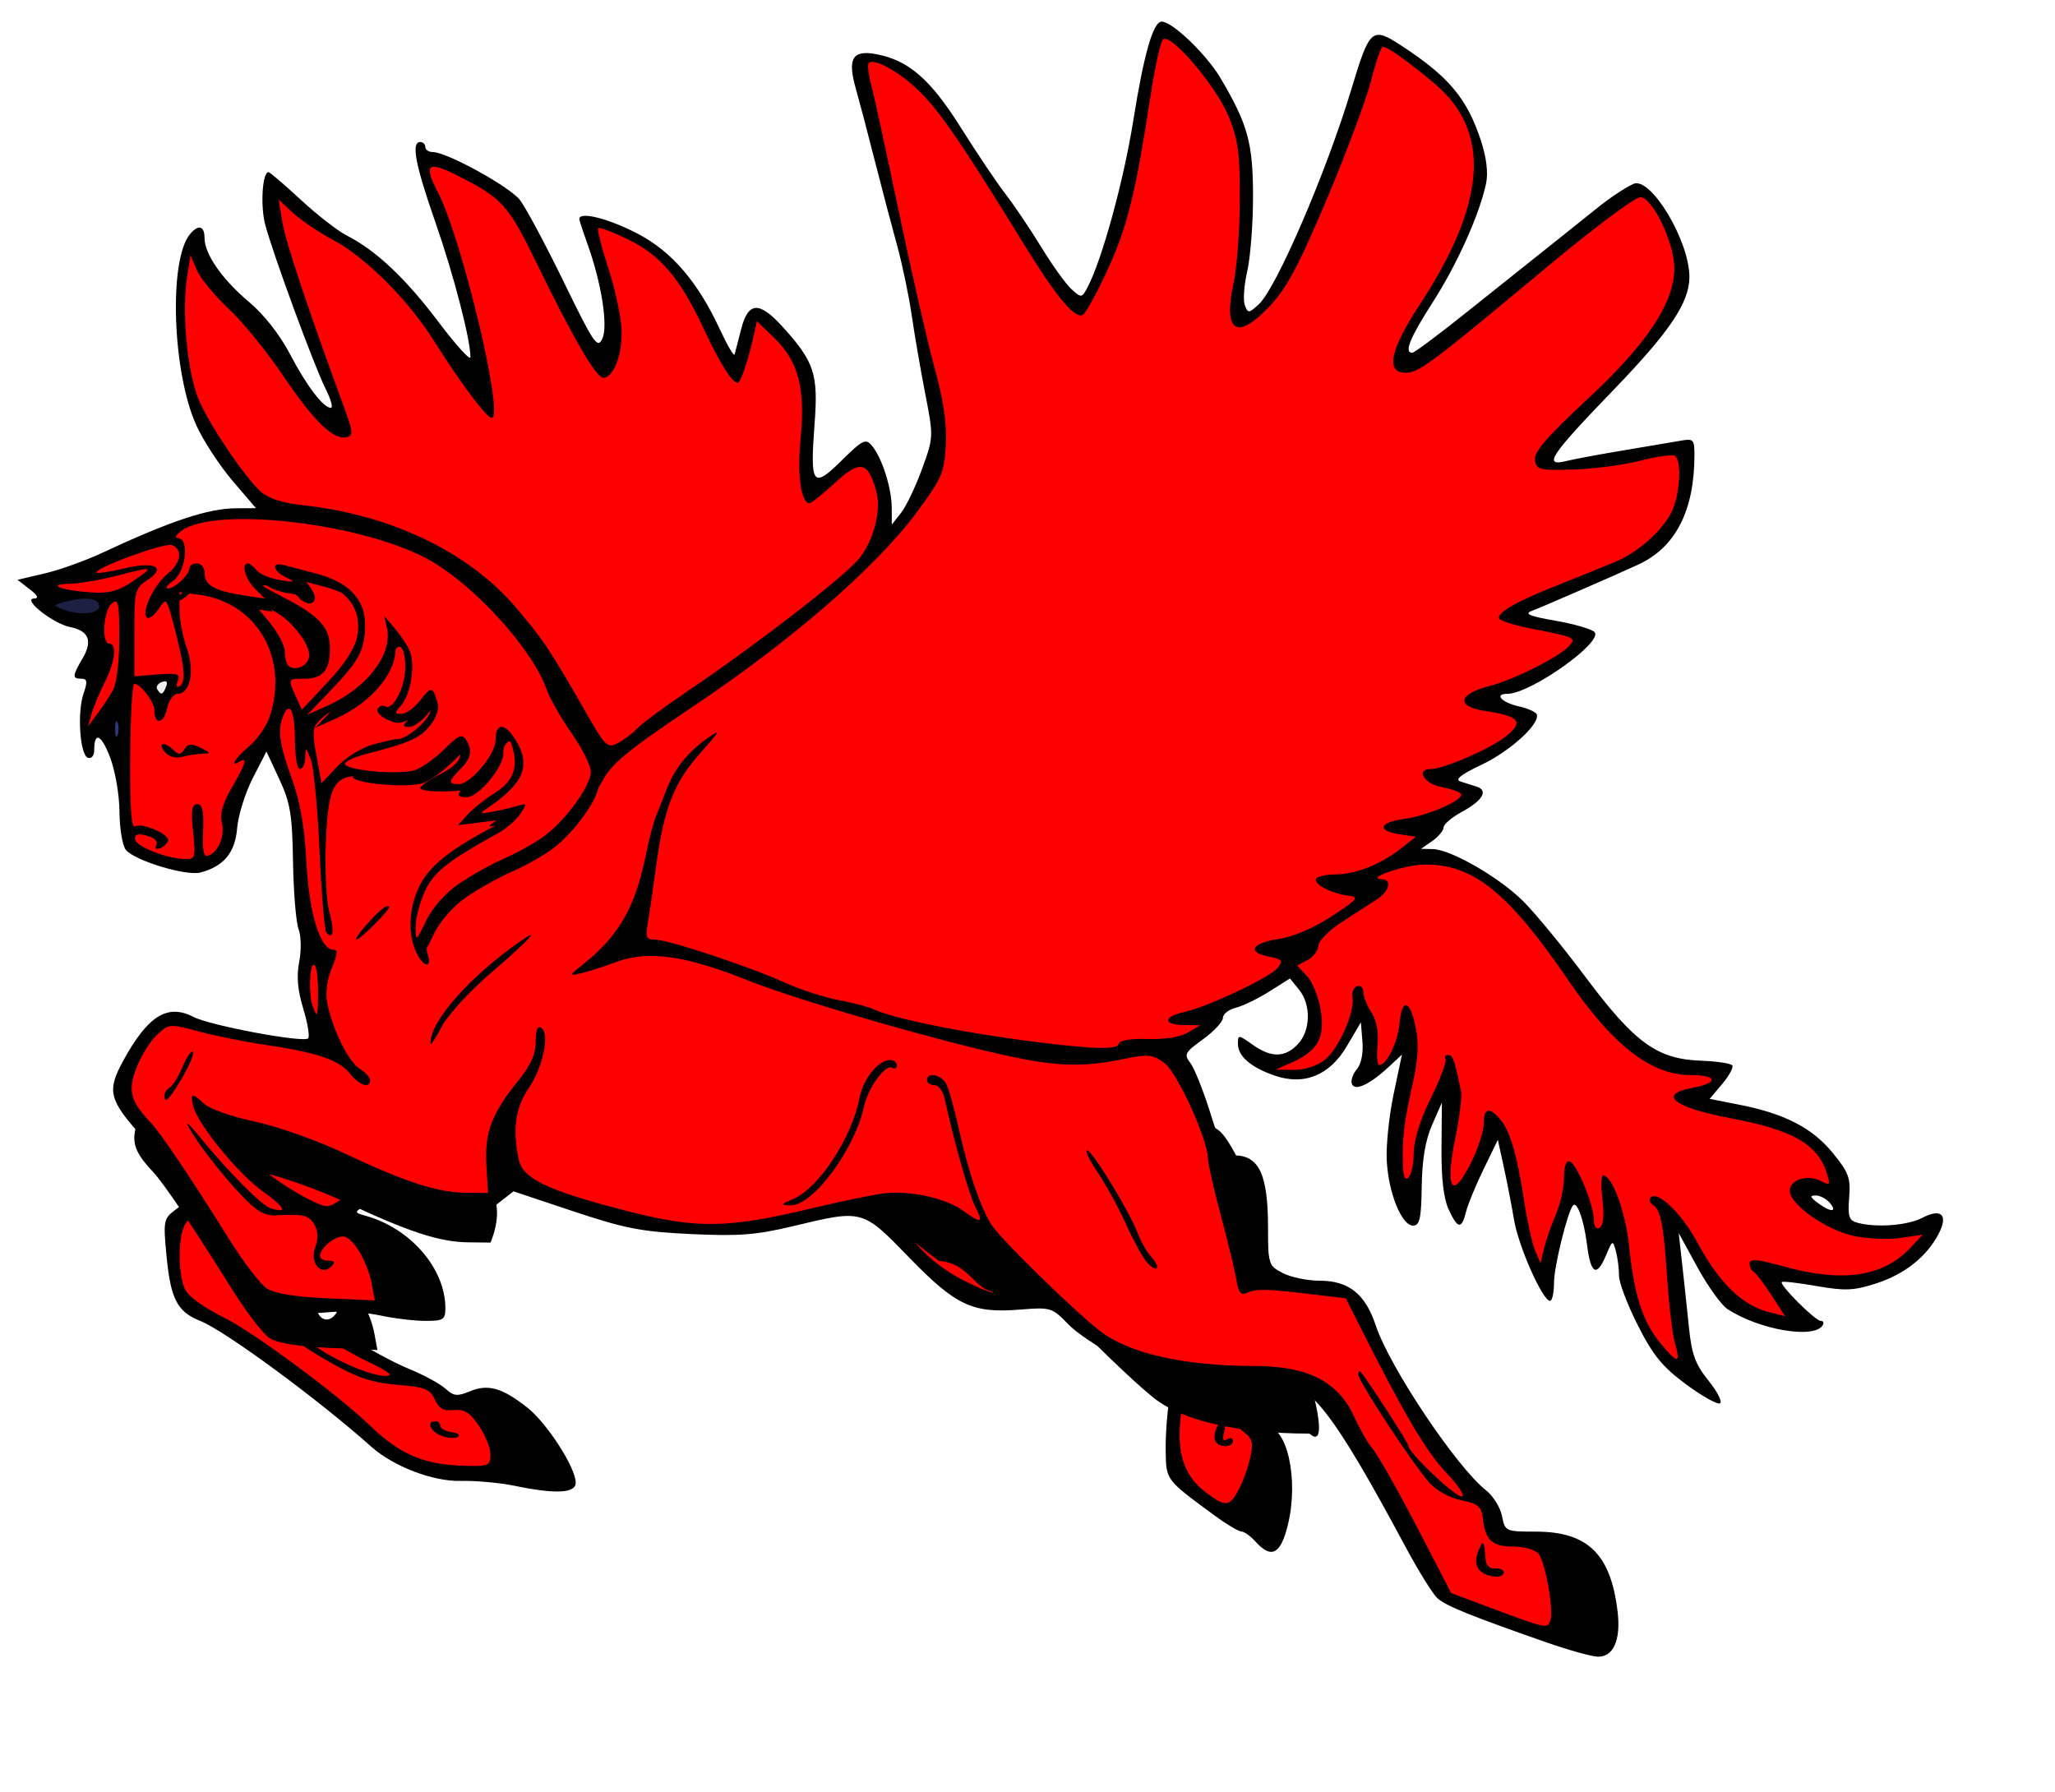 <?xml version="1.0" encoding="UTF-8" standalone="no"?>
<svg
   xmlns:dc="http://purl.org/dc/elements/1.1/"
   xmlns:cc="http://creativecommons.org/ns#"
   xmlns:rdf="http://www.w3.org/1999/02/22-rdf-syntax-ns#"
   xmlns:svg="http://www.w3.org/2000/svg"
   xmlns="http://www.w3.org/2000/svg"
   version="1.0"
   id="svg2"
   height="633.955"
   width="727.136">

  <g
     transform="translate(-26.912,-209.004)"
     id="layer1">
    <path
       id="path3297"
       d="M 437.969,216.656 C 434.937,216.656 431.654,228.127 427.906,251.688 C 424.502,273.09 416.75,301.263 411.656,310.781 C 409.694,314.447 409.523,314.472 406.031,311.312 C 404.056,309.525 399.283,302.879 395.406,296.531 C 391.53,290.183 385.82,281.707 382.719,277.688 C 379.617,273.668 372.514,263.096 366.938,254.219 C 356.078,236.932 348.285,230.218 336.719,228.125 C 328.498,226.638 326.713,229.777 329.75,240.438 C 330.889,244.437 333.865,255.706 336.344,265.469 C 338.823,275.231 342.395,288.791 344.281,295.625 C 346.167,302.459 348.509,313.666 349.5,320.5 C 350.491,327.334 352.638,339.806 354.281,348.25 C 357.249,363.502 357.255,363.678 353.188,374.875 C 350.935,381.074 347.601,388.078 345.781,390.406 L 342.469,394.625 L 342.438,388.625 C 342.407,381.675 339.021,371.03 335.469,366.75 C 333.235,364.059 332.244,364.526 324.656,372 C 314.422,382.081 313.494,380.767 315.156,358.75 C 316.468,341.372 315.027,337.018 304,324.812 C 295.594,315.508 291.683,315.666 289.188,325.375 C 288.121,329.524 287.066,333.583 286.844,334.406 C 286.622,335.23 284.273,331.236 281.625,325.531 C 273.853,308.788 264.713,298.115 252.781,291.812 C 242.087,286.164 231.203,283.531 231.938,286.781 C 232.156,287.747 233.473,291.719 234.875,295.625 C 239.734,309.165 242.114,324.337 240.062,328.781 C 238.329,332.537 237.109,330.763 226.344,308.656 C 219.844,295.309 212.854,282.275 210.844,279.719 C 207.109,274.971 184.983,262.813 180.094,262.812 C 178.605,262.812 177.406,262.008 177.406,261.031 C 177.406,260.055 176.601,259.25 175.625,259.25 C 172.34,259.25 173.81,267.131 180.969,287.656 C 187.424,306.163 193.371,329.017 193.375,335.406 C 193.376,336.775 188.222,331.081 181.938,322.75 C 170.392,307.443 159.901,297.56 149.562,292.312 C 146.454,290.735 139.152,285.065 133.344,279.688 C 127.535,274.31 122.386,269.906 121.906,269.906 C 119.758,269.906 119.004,281.721 120.719,288.344 C 123.344,298.482 138.082,338.58 142.156,346.656 C 144.003,350.317 144.826,353.313 144,353.312 C 141.302,353.312 135.41,345.542 129.438,334.156 C 125.877,327.368 120.228,320.2 115.062,315.875 C 105.563,307.922 99.281,298.918 99.281,293.219 C 99.281,288.878 97.096,288.295 94.125,291.875 C 86.522,301.036 87.887,340.948 96.438,359.625 C 98.925,365.059 104.678,373.841 109.219,379.156 L 117.469,388.812 L 110.594,388.844 C 100.6,388.872 87.291,393.291 62.906,404.688 C 57.049,407.425 47.956,410.674 42.688,411.906 L 33.094,414.156 L 37.344,417.438 C 40.278,419.693 40.774,420.715 38.938,420.781 C 34.64,420.935 45.701,429.671 51.719,430.875 C 58.408,432.213 59.788,435.788 56.062,442.094 C 52.474,448.169 52.438,449.156 55.719,449.156 C 57.782,449.156 57.935,450.196 56.5,454.312 C 54.159,461.028 55.178,476.186 58.031,477.125 C 59.289,477.539 60.25,476.397 60.25,474.469 C 60.25,467.655 62.765,468.822 65.906,477.094 C 67.675,481.751 69.156,490.361 69.188,496.219 C 69.219,502.076 70.217,508.11 71.406,509.656 C 74.327,513.455 92.797,519.083 97.875,517.719 C 106.114,515.505 110.111,510.697 110.812,502.094 C 111.178,497.604 113.643,489.634 116.312,484.406 L 121.188,474.906 L 125.719,484.656 C 129.644,493.072 130.317,497.138 130.594,513.969 C 130.771,524.707 131.66,535.419 132.562,537.781 C 133.477,540.176 133.569,545.273 132.781,549.312 C 131.788,554.404 132.216,559.327 134.219,565.906 C 135.786,571.054 136.563,575.781 135.938,576.406 C 134.295,578.048 101.349,571.901 95.438,568.844 C 86.148,564.04 79.202,568.375 70.438,584.469 C 64.678,595.044 65.479,598.193 77.125,611.125 C 82.173,616.73 87.821,624.148 89.688,627.625 L 93.094,633.969 L 88.844,637.156 C 84.804,640.21 84.64,641.028 85.844,653.5 C 87.309,668.688 89.639,673.149 97.812,676.406 C 106.543,679.885 139.518,704.142 158.344,720.938 C 166.141,727.894 180.194,733.247 189.938,733 C 195.248,732.865 203.898,733.662 209.156,734.75 C 223.598,737.738 230.645,737.37 230.625,733.625 C 230.596,728.24 220.461,712.526 213.438,707 C 204.594,700.041 199.597,698.626 193.188,701.281 C 188.698,703.141 187.466,703.025 184.469,700.312 C 182.545,698.572 176.713,695.418 171.531,693.312 C 166.35,691.207 156.628,685.93 149.906,681.594 L 137.688,673.719 L 145.281,673.156 C 149.464,672.851 156.852,673.463 161.688,674.5 C 166.523,675.537 173.612,676.375 177.469,676.375 C 183.789,676.375 184.5,675.926 184.5,671.875 C 184.5,657.803 172.067,643.485 156.094,639.125 C 151.794,637.951 151.92,637.783 159.219,634.031 C 166.241,630.422 167.14,630.346 172.031,632.875 C 174.925,634.371 182.05,636.235 187.875,637.031 C 197.38,638.331 198.983,638.06 203.531,634.5 L 208.594,630.531 L 229.844,637.625 C 248.097,643.71 253.916,644.834 271.469,645.656 C 288.441,646.451 294.533,645.968 307.562,642.844 C 332.269,636.92 332.005,636.857 348.562,653.906 C 365.163,671 370.955,673.731 387.844,672.375 C 398.691,671.504 399.154,671.627 404.906,677.562 C 411.211,684.067 432.973,695.906 438.656,695.906 C 441.755,695.906 441.961,696.673 440.656,704.312 C 439.864,708.95 439.29,717.092 439.375,722.375 C 439.543,732.78 439.301,732.464 456.562,745.156 C 460.878,748.329 465.214,750.906 466.188,750.906 C 467.161,750.906 469.389,752.516 471.156,754.469 C 476.829,760.738 480.105,758.978 482.656,748.344 C 486.506,732.298 482.327,713.656 474.875,713.656 C 473.8,713.656 472.795,710.072 472.625,705.656 C 472.319,697.719 472.347,697.656 478.25,697.656 C 490.136,697.656 498.468,708.295 524.312,756.469 C 528.833,764.895 533.893,773.036 535.562,774.531 C 538.597,777.25 547.401,780.797 574.094,790.125 C 581.904,792.854 590.088,795.132 592.25,795.188 C 597.806,795.329 600.47,789.29 599.281,779.25 C 596.872,758.911 588.74,750.949 570.344,750.938 C 559.606,750.931 559.463,750.845 558.375,745.406 C 557.769,742.377 555.254,738.327 552.812,736.406 C 542.285,728.125 518.6,692.729 513.688,677.938 C 510.006,666.854 504.13,662.156 493.906,662.156 C 489.596,662.156 483.724,660.958 480.844,659.469 C 475.759,656.84 475.594,656.362 475.594,643.594 C 475.594,624.635 472.479,617.874 463.719,617.812 C 460.409,617.789 459.164,615.627 455.281,603.156 C 452.774,595.102 449.543,586.999 448.125,585.156 C 445.759,582.083 446.144,581.391 452.594,576.719 C 456.46,573.918 459.625,570.509 459.625,569.156 C 459.625,567.804 461.697,566.195 464.219,565.562 C 466.74,564.93 472.057,562.341 476.062,559.812 L 483.344,555.219 L 486.562,559.188 C 490.863,564.498 490.699,573.564 486.188,578.406 C 481.656,583.27 476.716,583.341 470.094,578.625 C 465.112,575.078 464.938,575.063 464.938,578.344 C 464.938,582.67 469.38,586.569 477.688,589.5 C 488.284,593.239 497.35,589.587 503.5,579.125 L 508.438,570.75 L 509,577.594 C 509.339,581.716 508.538,585.574 507,587.344 C 505.598,588.956 504.811,591.288 505.25,592.5 C 506.24,595.233 511.591,592.754 518.375,586.438 L 522.969,582.156 L 520.062,595.969 C 518.451,603.575 517.326,614.193 517.594,619.562 C 518.166,631.036 522.854,642.656 526.906,642.656 C 529.261,642.656 529.8,640.247 529.969,628.812 C 530.109,619.333 531.247,612.481 533.625,607.062 L 537.094,599.156 L 536.969,615.125 C 536.876,625.802 537.696,633.019 539.469,636.875 C 542.707,643.92 544.064,644.1 545.656,637.75 C 546.329,635.065 549.147,628.251 551.906,622.594 L 556.906,612.312 L 558.969,621.719 C 560.102,626.888 561.756,635.37 562.625,640.562 C 564.213,650.048 572.753,669.281 575.375,669.281 C 576.147,669.281 576.781,666.356 576.781,662.781 C 576.781,657.271 581.439,638.238 583.438,635.594 C 584.859,633.713 587.343,640.52 588.438,649.281 C 589.765,659.902 591.859,661.083 595.219,653.094 C 597.487,647.698 597.592,647.688 598.688,651.781 C 599.304,654.083 599.783,657.966 599.781,660.406 C 599.78,662.847 602.793,670.76 606.469,678 C 611.869,688.638 615.136,692.635 623.531,698.844 C 629.246,703.07 634.656,706.072 635.531,705.531 C 636.406,704.99 634.547,701.376 631.406,697.469 C 626.747,691.671 625.483,688.156 624.5,678.469 C 623.837,671.939 622.746,661.826 622.094,655.969 L 620.906,645.312 L 627.562,657.469 C 631.217,664.151 635.988,670.767 638.156,672.188 C 649.385,679.545 668.802,682.86 671.844,677.938 C 672.378,677.074 672.079,676.375 671.156,676.375 C 669.235,676.375 656.415,663.585 657.375,662.625 C 657.723,662.277 663.297,662.933 669.781,664.062 C 679.858,665.817 682.916,665.659 690.844,663.094 C 700.835,659.86 708.64,653.674 712.875,645.562 C 716.373,638.864 713.85,636.383 707.094,639.906 C 701.917,642.606 690.878,643.463 684.156,641.656 C 681.141,640.846 680.684,639.479 681.219,632.75 C 681.773,625.783 681.06,623.844 675.375,616.906 C 668.139,608.075 658.375,603.042 642.438,599.906 L 631.844,597.812 L 636.281,592.562 C 638.711,589.675 640.323,586.725 639.875,586 C 639.427,585.275 634.441,584.521 628.781,584.312 C 613.251,583.741 605.388,578.049 587.938,554.719 C 579.931,544.014 569.947,531.886 565.75,527.75 C 557.187,519.31 540.265,509.579 533.906,509.438 L 529.719,509.344 L 533.719,506.562 C 535.915,505.03 537.716,502.851 537.719,501.75 C 537.721,500.649 540.658,498.171 544.25,496.219 C 551.556,492.248 553.635,488.681 549.406,487.344 C 547.861,486.855 545.262,486.024 543.625,485.5 C 541.57,484.843 543.934,482.991 551.25,479.531 C 561.569,474.651 572.412,464.586 570.562,461.594 C 570.057,460.775 567.25,459.576 564.344,458.938 C 558.287,457.607 555.445,454.5 560.281,454.5 C 568.474,454.5 594.495,436.026 591.094,432.625 C 590.045,431.576 583.807,429.763 577.219,428.625 C 568.366,427.096 566.158,426.222 568.781,425.219 C 572.875,423.654 597.952,412.739 606.562,408.781 C 619.801,402.697 626.469,389.689 626.469,369.969 C 626.469,364.484 626.116,364.135 621.594,364.938 C 618.909,365.414 609.744,366.954 601.25,368.375 C 592.756,369.796 583.77,371.469 581.281,372.094 C 572.687,374.251 575.303,370.315 598.25,346.531 C 617.785,326.284 624.688,315.966 624.688,307.031 C 624.688,294.097 610.873,271.204 604.812,274.094 C 601.552,275.648 596.316,279.157 592,282.656 C 589.971,284.302 582.322,290.416 575,296.25 C 567.678,302.084 554.086,312.904 544.812,320.312 C 535.539,327.721 527.358,333.813 526.625,333.812 C 523.642,333.812 525.725,328.661 533.938,315.844 C 542.584,302.349 550.465,284.759 552.75,273.875 C 553.526,270.178 552.894,264.78 550.938,258.812 C 546.047,243.893 539.623,236.189 522.969,225.281 C 512.326,218.311 511.602,218.924 505.062,240.625 C 496.223,269.957 478.491,311.102 472.25,316.75 C 468.802,319.87 468.49,319.904 467.375,317 C 466.723,315.3 467.099,309.915 468.219,305.062 C 469.339,300.21 470.281,288.356 470.281,278.688 C 470.281,259.652 468.492,253.095 458.844,236.75 C 453.831,228.258 441.767,216.656 437.969,216.656 z M 103.719,608.375 L 109.062,609.688 C 115.451,611.245 115.983,611.675 114.469,614.125 C 112.733,616.934 110.891,616.468 107.125,612.219 L 103.719,608.375 z M 669.406,632 C 670.938,632 673.191,633.192 674.406,634.656 C 677.218,638.044 674.57,638.003 670.062,634.594 C 667.304,632.508 667.177,632 669.406,632 z"
       style="fill:#000000;fill-opacity:1;stroke:none;stroke-opacity:1" />
    <path
       id="path3295"
       d="M 593.868,780.275 C 593.241,774.942 591.796,768.532 590.656,766.031 C 588.41,761.101 579.028,754.471 574.299,754.471 C 571.587,754.471 571.593,754.823 574.38,759.078 C 576.041,761.612 577.856,768.967 578.415,775.422 C 579.334,786.04 579.854,787.277 583.868,788.388 C 594.5,791.332 595.109,790.837 593.868,780.275 z"
       style="fill:#000000;fill-opacity:1;stroke:none;stroke-opacity:1" />
    <path
       id="path3259"
       d="M 154.15,630.221 C 158.605,630.221 155.614,626.793 149.439,624.82 C 145.778,623.651 139.018,620.682 134.416,618.224 C 126.292,613.882 125.913,613.843 121.299,616.866 L 116.547,619.979 L 122.393,624.656 C 125.608,627.229 131.511,630.987 135.511,633.008 C 142.586,636.583 142.91,636.595 147.494,633.452 C 150.085,631.675 153.081,630.221 154.15,630.221 z"
       style="fill:#ff0000;fill-opacity:1;stroke:none;stroke-opacity:1" />
    <path
       id="path3271"
       d="M 200.47,723.671 C 200.47,721.375 198.617,716.782 196.353,713.465 C 193.138,708.755 191.192,707.545 187.471,707.945 C 183.881,708.331 182.225,707.402 180.757,704.18 C 179.073,700.484 177.28,699.78 167.559,699 C 159.009,698.314 153.536,696.545 144.743,691.628 C 138.381,688.07 132.694,684.38 132.106,683.428 C 130.394,680.657 132.962,681.413 138.386,685.275 C 145.83,690.576 158.143,695.816 163.195,695.833 C 166.456,695.844 164.766,694.476 156.82,690.67 C 150.874,687.821 143.53,683.406 140.502,680.857 C 137.473,678.309 131.466,675.021 127.153,673.552 C 122.84,672.082 117.626,669.31 115.568,667.392 C 110.86,663.006 97.52,643.475 97.52,640.968 C 97.52,637.877 94.224,638.855 92.258,642.529 C 89.967,646.808 89.873,658.727 92.084,664.54 C 93.202,667.482 98.002,671.075 106.727,675.504 C 117.246,680.843 146.537,702.549 157.58,713.189 C 168.621,723.827 176.983,727.34 192.038,727.664 C 199.759,727.83 200.47,727.494 200.47,723.671 z"
       style="fill:#ff0000;fill-opacity:1;stroke:none;stroke-opacity:1" />
    <path
       style="fill:#000000;fill-opacity:1;stroke:none;stroke-opacity:1"
       d="m 158.794,608.741 c 0,3.13 -3.841,1.869 -7.16,-2.351 -3.765,-4.787 -11.605,-7.434 -30.114,-10.169 -7.322,-1.082 -17.933,-3.217 -23.581,-4.745 -10.102,-2.733 -10.338,-2.712 -14.599,1.291 -2.382,2.238 -5.624,7.455 -7.205,11.594 -3.115,8.156 -2.215,11.685 4.92,19.285 3.845,4.096 13.863,18.974 27.908,41.444 5.037,8.059 11.018,15.871 13.292,17.361 2.708,1.775 10.009,2.972 21.166,3.471 l 17.032,0.763 -1.046,-5.699 c -1.407,-7.664 -6.378,-16.214 -9.812,-16.875 -2.899,-0.558 -8.551,3.98 -8.551,6.866 0,0.907 1.358,1.648 3.017,1.648 2.286,0 2.519,0.498 0.963,2.055 -3.56,3.56 -7.7,-1.376 -5.659,-6.746 1.092,-2.873 1.037,-5.616 -0.159,-7.85 -1.88,-3.512 -3.8,-4.013 -13.426,-3.501 -4.373,0.233 -6.991,-1.277 -12.766,-7.364 -7.161,-7.547 -16.165,-19.32 -18.753,-24.519 -0.729,-1.464 0.912,0.071 3.647,3.412 10.821,13.218 22.421,24.935 25.725,25.984 6.235,1.979 5.135,-0.286 -2.963,-6.102 -8.66,-6.219 -22.823,-23.579 -24.434,-29.95 -1.219,-4.819 -0.474,-4.977 3.967,-0.839 1.863,1.735 9.794,4.502 17.625,6.148 7.831,1.646 22.034,6.661 31.561,11.143 21.988,10.344 33.083,13.966 43.128,14.077 l 7.987,0.089 c 13.231,-33.193 -35.27,-32.987 -41.712,-39.922 z"
       id="path3334" />
    <path
       id="path3263"
       d="M 389.559,666.343 C 396.057,663.849 365.834,641.008 350.013,636.456 C 346.86,635.549 346.019,636.024 346.019,638.71 C 346.019,645.266 355.732,655.79 367.264,661.727 C 378.375,667.448 383.769,668.565 389.559,666.343 z"
       style="fill:#ff0000;fill-opacity:1;stroke:none;stroke-opacity:1" />
    <path
       id="path3261"
       d="M 468.614,629.65 C 467.62,627.035 465.589,624.896 464.1,624.896 C 462.612,624.896 461.394,625.186 461.394,625.541 C 461.394,628.905 465.434,646.461 467.168,650.634 C 469.314,655.796 469.397,655.63 469.902,645.181 C 470.188,639.254 469.608,632.265 468.614,629.65 z"
       style="fill:#ff0000;fill-opacity:1;stroke:none;stroke-opacity:1" />
    <path
       id="path3277"
       d="M 465.63,735.277 C 466.97,732.654 468.653,727.785 469.371,724.457 C 470.474,719.337 470.036,717.923 466.524,715.274 C 462.503,712.241 462.473,712.031 465.575,708.604 C 468.175,705.731 468.396,704.354 466.75,701.28 C 465.015,698.037 463.401,697.57 455.518,698.026 L 446.313,698.558 L 444.9,708.728 C 442.976,722.578 445.585,731.021 453.672,737.124 C 460.753,742.468 462.06,742.266 465.63,735.277 z"
       style="fill:#ff0000;fill-opacity:1;stroke:none;stroke-opacity:1" />
    <path
       style="fill:#000000;fill-opacity:1;stroke:none;stroke-opacity:1"
       d="m 487.6,690.32 c -2.286,1.037 -3.106,0.071 -3.875,-4.564 -0.537,-3.234 -3.006,-13.467 -5.487,-22.742 -2.481,-9.274 -4.531,-18.286 -4.556,-20.026 -0.099,-6.978 -10.858,-30.633 -15.448,-33.964 -4.221,-3.063 -5.69,-3.196 -14.719,-1.331 -13.403,2.768 -22.443,2.611 -38.313,-0.667 -40.14,5.735 -128.892,-14.292 -46.091,48.13 10.295,0.712 12.304,9.44 18.661,10.775 4.494,6.712 34.854,2.553 19.29,0.334 3.651,4.922 28.423,29.723 38.207,37.447 10.211,8.061 29.773,12.523 54.989,12.541 7.357,6.647 0.887,-18.526 -2.659,-25.933 z"
       id="path3778" />
    <path
       id="path3293"
       d="M 575.487,782.37 C 576.779,779.003 573.706,761.634 571.307,758.744 C 570.167,757.37 566.234,756.246 562.568,756.246 C 554.973,756.246 552.488,754.044 551.632,746.553 C 551.112,742.008 550.072,741.1 543.932,739.833 C 539.756,738.971 535.089,736.384 532.596,733.55 C 526.687,726.834 507.544,697.686 507.544,695.406 C 507.544,694.374 507.862,693.862 508.25,694.269 C 510.279,696.391 525.294,719.614 525.294,720.629 C 525.294,722.995 541.571,738.496 544.056,738.496 C 545.51,738.496 543.175,734.873 538.621,730.064 C 531.5,722.546 523.781,709.45 508.021,678.146 L 503.106,668.383 L 491.569,667.013 C 474.829,665.023 471.49,664.936 468.257,666.402 C 465.971,667.439 465.151,666.473 464.382,661.838 C 463.845,658.604 461.376,648.37 458.895,639.096 C 456.414,629.822 454.363,620.81 454.339,619.07 C 454.24,612.092 443.481,588.437 438.891,585.106 C 434.67,582.043 433.201,581.91 424.172,583.775 C 410.77,586.543 401.73,586.385 385.86,583.107 C 361.095,577.992 309.704,563.156 291.297,555.807 C 269.209,546.989 256.164,545.197 244.845,549.427 C 240.451,551.069 234.86,552.854 232.42,553.395 C 228.104,554.351 228.129,554.261 233.304,550.143 C 245.717,540.266 251.665,529.998 255.294,512.184 C 256.487,506.327 258.138,499.937 258.962,497.984 C 259.787,496.032 261.451,491.805 262.661,488.593 C 265.493,481.072 270.189,475.163 277.315,470.152 C 282.204,466.714 281.835,467.463 274.701,475.463 C 265.328,485.973 261.815,495.005 259.037,515.734 C 257.99,523.544 256.674,532.53 256.113,535.703 C 255.233,540.672 255.597,541.471 258.742,541.471 C 263.374,541.471 292.421,551.117 305.012,556.836 C 310.281,559.229 318.668,561.94 323.649,562.86 C 328.631,563.78 334.304,565.283 336.257,566.201 C 345.295,570.447 383.229,577.248 410.229,579.462 C 418.439,580.135 422.289,579.798 422.767,578.364 C 423.2,577.067 427.063,576.419 433.107,576.63 C 438.944,576.834 444.51,575.941 447.194,574.369 L 451.631,571.772 L 445.863,571.709 C 438.431,571.628 438.409,568.748 445.826,567.119 C 454.191,565.282 476.082,554.967 478.918,551.526 C 481.085,548.897 480.733,548.445 475.742,547.447 C 467.894,545.878 469.902,542.582 479.549,541.202 C 484.436,540.503 491.765,537.357 498.038,533.265 C 507.35,527.191 507.969,526.426 503.994,525.917 C 497.92,525.139 491.488,521.738 492.622,519.904 C 493.134,519.075 496.204,518.396 499.444,518.396 C 506.529,518.396 515.406,514.886 522.599,509.239 L 527.891,505.084 L 522.085,504.197 C 513.896,502.945 514.895,499.949 523.905,498.736 C 532.274,497.609 545.124,491.927 543.875,489.905 C 543.439,489.201 540.278,488.098 536.851,487.455 C 530.811,486.322 527.751,481.122 533.123,481.122 C 537.794,481.122 554.554,473.815 559.906,469.445 C 566.199,464.307 564.568,462.405 552.273,460.546 C 542.009,458.994 542.819,454.578 553.886,451.754 C 562.692,449.508 579.158,441.172 582.324,437.357 C 584.597,434.617 584.3,434.489 568.337,431.346 C 562.236,430.145 557.243,428.491 557.243,427.67 C 557.243,425.317 564.086,421.562 579.431,415.494 C 587.241,412.405 596.05,408.832 599.006,407.554 C 607.164,404.026 616.019,395.875 618.722,389.406 C 621.476,382.816 621.942,371.775 619.53,370.285 C 618.643,369.736 613.087,370.525 607.183,372.037 C 601.28,373.55 590.623,374.95 583.503,375.148 C 571.547,375.482 570.515,375.223 570.021,371.764 C 569.621,368.96 574.334,363.51 588.774,350.082 C 609.82,330.511 619.384,316.04 619.351,303.817 C 619.327,294.831 611.598,278.772 607.297,278.772 C 605.449,278.772 590.835,289.694 574.821,303.043 C 532.994,337.91 529.002,340.897 524.247,340.897 C 517.087,340.897 518.751,332.825 529.187,316.928 C 552.868,280.857 554.637,255.608 534.667,238.714 C 525.564,231.013 517.909,225.552 516.191,225.534 C 515.577,225.528 513.734,230.862 512.095,237.387 C 510.456,243.913 503.456,262.694 496.54,279.123 C 486.862,302.114 482.257,310.829 476.549,316.958 C 464.629,329.759 459.596,326.744 463.405,309.084 C 464.579,303.639 465.574,290.399 465.616,279.66 C 465.68,263.42 465.025,258.492 461.723,250.372 C 457.289,239.472 441.001,220.337 438.406,222.981 C 437.513,223.891 435.507,233.022 433.948,243.272 C 428.809,277.064 425.792,289.291 418.883,304.315 C 415.128,312.482 411.177,319.707 410.103,320.371 C 407.37,322.06 400.834,314.266 389.357,295.635 C 368.404,261.62 360.845,250.414 353.733,242.832 C 346.761,235.398 336.381,229.244 334.308,231.317 C 333.787,231.838 334.187,235.34 335.196,239.1 C 336.205,242.859 340.616,263.108 344.997,284.097 C 349.378,305.087 355.042,329.848 357.582,339.122 C 360.856,351.071 362.021,359.088 361.58,366.635 C 361.012,376.366 360.103,378.432 351.045,390.597 C 336.807,409.717 307.055,435.563 272.956,458.434 C 249.042,474.474 243.214,479.244 240.049,485.364 C 235.195,494.751 217.949,510.247 208.394,513.807 C 188.869,521.082 174.954,536.309 178.273,546.769 C 179.914,551.936 176.567,551.175 174.13,545.825 C 171.085,539.142 171.622,529.783 175.485,522.211 C 178.869,515.577 185.874,509.856 199.582,502.529 L 206.682,498.734 L 197.819,499.864 L 188.955,500.994 L 192.377,497.213 C 194.259,495.133 198.406,491.821 201.593,489.851 C 208.155,485.795 210.2,481.22 208.491,474.411 C 207.331,469.791 207.253,469.835 202.219,477.922 C 199.415,482.427 196.077,486.775 194.802,487.584 C 191.936,489.401 175.62,489.597 175.62,487.814 C 175.62,487.102 178.815,484.889 182.72,482.897 C 187.482,480.467 189.82,478.088 189.82,475.671 C 189.82,472.429 189.24,472.615 184.051,477.523 C 176.862,484.322 172.767,485.41 159.866,483.95 C 145.112,482.281 143.111,484.948 142.206,507.48 C 141.825,516.961 142.376,527.844 143.431,531.664 C 145.306,538.455 144.897,541.515 142.443,539.061 C 141.768,538.386 140.652,525.273 139.964,509.922 C 139.275,494.57 137.881,480.012 136.866,477.572 C 135.071,473.257 135.017,473.245 134.907,477.128 C 134.846,479.324 133.996,481.122 133.02,481.122 C 132.034,481.122 131.245,476.388 131.245,470.472 C 131.245,460.28 129.286,456.664 126.997,462.629 C 125.109,467.551 125.814,472.41 130.167,484.479 C 133.131,492.696 134.693,501.626 135.337,514.039 C 136.278,532.182 140.198,545.021 144.796,545.021 C 146.517,545.021 146.407,546.533 144.323,551.521 C 142.652,555.52 142.03,560.271 142.705,563.87 C 144.416,572.99 150.218,584.732 154.228,587.193 C 156.231,588.421 157.87,590.218 157.87,591.186 C 157.87,594.317 154.029,593.055 150.709,588.835 C 146.944,584.048 139.105,581.401 120.595,578.666 C 113.273,577.584 102.662,575.449 97.014,573.921 C 86.912,571.189 86.676,571.209 82.415,575.212 C 80.033,577.45 76.791,582.667 75.211,586.806 C 72.096,594.962 72.996,598.491 80.13,606.092 C 83.976,610.188 93.994,625.065 108.038,647.536 C 113.075,655.594 119.056,663.407 121.33,664.897 C 124.038,666.671 131.339,667.869 142.496,668.368 L 159.528,669.131 L 158.482,663.432 C 157.076,655.768 152.105,647.218 148.67,646.557 C 145.772,645.999 140.12,650.537 140.12,653.423 C 140.12,654.329 141.478,655.071 143.137,655.071 C 145.423,655.071 145.656,655.569 144.1,657.126 C 140.54,660.686 136.4,655.75 138.441,650.38 C 139.534,647.507 139.478,644.764 138.283,642.53 C 136.403,639.017 134.483,638.517 124.856,639.029 C 120.483,639.262 117.866,637.752 112.09,631.665 C 104.929,624.118 95.925,612.346 93.338,607.146 C 92.609,605.682 94.25,607.217 96.985,610.558 C 107.806,623.776 119.406,635.493 122.71,636.541 C 128.945,638.52 127.845,636.255 119.747,630.44 C 111.087,624.221 96.924,606.861 95.313,600.49 C 94.094,595.671 94.838,595.513 99.28,599.651 C 101.143,601.386 109.074,604.153 116.905,605.8 C 124.736,607.446 138.939,612.46 148.466,616.943 C 170.455,627.287 181.549,630.908 191.595,631.02 L 199.582,631.109 L 199.008,621.157 C 198.35,609.741 200.901,602.991 210.224,591.477 C 214.672,585.984 216.445,582.035 216.445,577.616 C 216.445,573.526 217.113,571.85 218.422,572.659 C 221.568,574.603 219.09,586.529 213.977,594.053 C 209.306,600.927 208.249,608.323 210.4,619.077 C 211.792,626.04 220.51,630.231 248.618,637.45 C 273.675,643.886 284.325,643.71 314.957,636.351 C 324.719,634.006 335.885,631.705 339.769,631.238 C 348.86,630.144 361.567,632.941 367.691,637.382 C 374.136,642.057 374.98,641.784 371.999,635.99 C 369.786,631.691 364.168,611.856 361.188,597.827 C 360.618,595.143 358.969,592.946 357.523,592.946 C 356.077,592.946 354.894,592.147 354.894,591.171 C 354.894,588.199 359.988,589.192 361.719,592.502 C 362.613,594.211 364.671,601.599 366.294,608.921 C 369.607,623.874 373.815,636.185 377.72,642.347 C 380.839,647.269 406.142,672.07 415.927,679.794 C 426.138,687.855 445.7,692.317 470.916,692.336 C 489.485,692.349 500.206,697.734 505.865,709.888 C 507.964,714.395 510.694,719.281 511.932,720.746 C 514.72,724.043 521.624,736.333 532.248,756.913 L 540.381,772.668 L 551.918,776.991 C 574.491,785.449 574.32,785.41 575.487,782.37 z"
       style="fill:#ff0000;fill-opacity:1;stroke:none;stroke-opacity:1" />
    <path
       id="path3291"
       d="M 550.333,764.462 C 548.961,762.809 548.855,760.674 550.004,757.806 C 551.693,753.585 552.072,754.014 552.551,760.683 C 552.71,762.892 553.98,764.14 555.912,763.987 C 557.621,763.851 559.018,764.45 559.018,765.318 C 559.018,767.796 552.574,767.161 550.333,764.462 z"
       style="fill:#000000;fill-opacity:1;stroke:none;stroke-opacity:1" />
    <path
       id="path3289"
       d="M 432.642,655.526 C 431.159,653.811 427.854,647.759 425.297,642.075 C 422.741,636.392 418.262,628.205 415.344,623.882 C 412.426,619.558 410.719,616.021 411.55,616.021 C 413.349,616.021 426.623,637.712 429.47,645.305 C 430.568,648.232 432.737,652.031 434.29,653.747 C 435.843,655.464 436.714,657.267 436.226,657.755 C 435.738,658.243 434.125,657.24 432.642,655.526 z"
       style="fill:#000000;fill-opacity:1;stroke:none;stroke-opacity:1" />
    <path
       id="path3287"
       d="M 307.894,633.071 C 316.752,629.211 328.443,611.272 331.007,597.606 C 332.288,590.78 337.695,584.071 341.916,584.071 C 343.197,584.071 344.244,584.917 344.244,585.951 C 344.244,586.985 343.509,587.377 342.611,586.822 C 340.261,585.369 334.052,593.906 332.611,600.573 C 329.348,615.668 314.581,635.605 306.76,635.477 C 302.85,635.412 302.936,635.231 307.894,633.071 z"
       style="fill:#000000;fill-opacity:1;stroke:none;stroke-opacity:1" />
    <path
       id="path3285"
       d="M 85.095,596.601 C 85.095,595.682 85.975,594.387 87.051,593.722 C 88.127,593.057 90.171,589.728 91.593,586.325 C 93.015,582.922 94.628,580.587 95.177,581.137 C 95.727,581.686 94.049,585.766 91.448,590.204 C 86.782,598.167 85.095,599.865 85.095,596.601 z"
       style="fill:#000000;fill-opacity:1;stroke:none;stroke-opacity:1" />
    <path
       id="path3283"
       d="M 179.25,578.338 C 178.785,570.823 192.714,554.873 210.817,542.194 C 218.788,536.61 214.194,541.614 200.913,552.98 C 193.24,559.547 185.427,568.042 183.244,572.193 C 181.091,576.285 179.294,579.051 179.25,578.338 z"
       style="fill:#000000;fill-opacity:1;stroke:none;stroke-opacity:1" />
    <path
       id="path3281"
       d="M 156.229,536.606 C 161.088,531.112 163.711,528.971 164.554,529.814 C 165.277,530.537 154.426,541.471 152.986,541.471 C 152.403,541.471 153.862,539.282 156.229,536.606 z"
       style="fill:#000000;fill-opacity:1;stroke:none;stroke-opacity:1" />
    <path
       id="path3279"
       d="M 479.608,736.103 C 479.93,725.686 479.412,722.009 477.454,720.798 C 473.993,718.659 472.044,720.126 472.044,724.871 C 472.044,727.024 470.446,731.766 468.494,735.409 C 466.541,739.052 464.944,742.761 464.944,743.651 C 464.944,745.99 476.229,752.436 477.833,751.013 C 478.577,750.354 479.375,743.644 479.608,736.103 z"
       style="fill:#000000;fill-opacity:1;stroke:none;stroke-opacity:1" />
    <path
       id="path3275"
       d="M 457.055,719.131 C 455.825,717.14 457.703,711.871 459.643,711.871 C 460.423,711.871 460.611,713.593 460.061,715.698 C 459.375,718.321 459.706,719.126 461.114,718.256 C 462.244,717.558 463.169,717.832 463.169,718.866 C 463.169,721.164 458.438,721.369 457.055,719.131 z"
       style="fill:#000000;fill-opacity:1;stroke:none;stroke-opacity:1" />
    <path
       id="path3273"
       d="M 223.545,730.22 C 223.545,727.608 212.187,711.572 208.011,708.287 C 205.553,706.353 201.632,704.771 199.3,704.771 L 195.058,704.771 L 199.539,713.188 C 202.003,717.817 204.02,723.353 204.02,725.489 C 204.02,728.106 205.323,729.625 208.013,730.143 C 214.671,731.425 223.545,731.469 223.545,730.22 z"
       style="fill:#000000;fill-opacity:1;stroke:none;stroke-opacity:1" />
    <path
       id="path3269"
       d="M 183.164,717.045 C 179.169,715.535 177.598,711.871 180.945,711.871 C 181.921,711.871 182.72,712.614 182.72,713.522 C 182.72,714.431 184.517,715.43 186.714,715.743 C 188.91,716.056 189.908,716.817 188.932,717.433 C 187.956,718.05 185.36,717.875 183.164,717.045 z"
       style="fill:#000000;fill-opacity:1;stroke:none;stroke-opacity:1" />
    <path
       id="path3267"
       d="M 619.533,684.045 C 618.681,681.073 617.451,670.742 616.8,661.087 C 615.504,641.859 614.548,637.063 611.637,635.199 C 610.576,634.52 610.298,633.375 611.018,632.655 C 613.461,630.212 622.009,638.429 627.356,648.36 C 635.402,663.306 643.488,671.053 653.594,673.498 L 658.532,674.692 L 653.594,667.1 C 650.878,662.925 648.057,659.242 647.324,658.917 C 646.592,658.591 645.993,657.301 645.993,656.049 C 645.993,654.3 648.759,654.54 657.936,657.084 C 679.026,662.932 693.257,660.813 703.021,650.369 L 707.23,645.866 L 699.243,647.04 C 694.85,647.685 687.337,647.329 682.548,646.248 C 672.705,644.026 660.193,635.088 660.193,630.279 C 660.193,626.36 666.622,624.412 671.298,626.915 C 674.345,628.545 674.588,628.287 673.47,624.605 C 670.206,613.861 661.676,608.911 639.016,604.613 C 619.194,600.852 613.354,596.245 625.518,593.963 C 635.155,592.155 634.869,589.396 625.046,589.396 C 611.108,589.396 597.518,578.826 581.738,555.711 C 560.647,524.818 548.198,514.783 531.121,514.909 C 523.946,514.963 509.49,519.925 515.975,520.109 C 519.618,520.212 518.486,524.417 514.047,527.271 C 511.77,528.736 506.205,532.33 501.681,535.259 C 497.157,538.188 493.431,541.954 493.4,543.628 C 493.369,545.302 491.671,547.567 489.627,548.661 L 485.91,550.65 L 489.475,554.492 C 491.436,556.605 493.604,562.159 494.292,566.835 C 495.709,576.465 493.094,580.933 483.581,585.132 L 478.256,587.482 L 484.673,587.552 C 488.502,587.593 492.92,586.182 495.627,584.052 C 500.558,580.174 506.4,567.012 505.464,561.891 C 505.143,560.137 505.88,558.353 507.1,557.926 C 508.32,557.5 509.319,558.443 509.319,560.023 C 509.319,561.603 510.602,564.854 512.17,567.248 C 513.992,570.029 514.776,574.169 514.342,578.723 C 513.968,582.641 514.264,585.846 515,585.846 C 517.588,585.846 521.488,577.784 522.102,571.164 C 522.954,561.975 525.841,562.646 527.822,572.493 C 529.044,578.568 528.722,583.917 526.56,593.454 C 523.673,606.188 522.971,612.37 523.331,621.895 C 523.628,629.78 527.062,625.571 527.123,617.248 C 527.157,612.463 529.336,605.411 533.228,597.485 C 536.556,590.707 538.881,584.516 538.394,583.729 C 537.907,582.941 538.34,582.296 539.355,582.296 C 541.014,582.296 541.693,584.235 543.901,595.276 C 544.255,597.046 543.342,604.388 541.873,611.592 C 538.205,629.581 540.62,633.864 547.151,620.955 C 549.773,615.773 551.918,609.348 551.918,606.677 C 551.918,601.075 553.769,600.509 557.638,604.927 C 561.188,608.983 563.677,617.387 566.18,633.771 C 567.299,641.093 569.064,649.08 570.104,651.521 L 571.994,655.958 L 573.282,650.634 C 573.991,647.705 575.864,642.339 577.444,638.709 C 579.025,635.08 580.318,629.222 580.318,625.693 C 580.318,621.683 581.077,619.528 582.339,619.949 C 584.848,620.785 590.735,634.99 590.869,640.532 C 590.931,643.097 591.714,644.169 592.962,643.398 C 594.237,642.611 594.587,639.051 593.933,633.531 C 593.371,628.782 593.472,624.901 594.158,624.907 C 597.371,624.936 602.078,637.69 603.32,649.731 C 605.142,667.402 608.113,676.602 614.499,684.35 C 620.569,691.714 621.712,691.645 619.533,684.045 z"
       style="fill:#ff0000;fill-opacity:1;stroke:none;stroke-opacity:1" />
    <path
       id="path3265"
       d="M 179.17,668.65 C 179.17,659.976 163.923,644.421 155.42,644.421 C 153.371,644.421 153.762,646.152 157.206,652.314 C 159.633,656.656 161.788,662.447 161.996,665.183 C 162.314,669.365 163.36,670.333 168.553,671.256 C 178.78,673.073 179.17,672.977 179.17,668.65 z"
       style="fill:#000000;fill-opacity:1;stroke:none;stroke-opacity:1" />
    <path
       id="path3253"
       d="M 139.437,559.221 C 139.437,554.34 138.792,550.346 138.004,550.346 C 136.331,550.346 136.072,561.185 137.647,565.289 C 139.26,569.492 139.437,568.893 139.437,559.221 z"
       style="fill:#ff0000;fill-opacity:1;stroke:none;stroke-opacity:1" />
    <path
       id="path3245"
       d="M 158.778,472.457 C 162.672,471.376 166.748,470.487 167.837,470.482 C 171.05,470.465 179.17,463.333 179.17,460.527 C 179.17,458.557 177.91,458.872 173.886,461.847 C 169.367,465.188 167.938,465.452 164.023,463.668 C 161.505,462.52 159.944,460.773 160.555,459.785 C 161.166,458.797 162.354,458.415 163.196,458.935 C 165.889,460.599 170.295,452.156 170.295,445.332 C 170.295,436.86 167.769,435.315 164.968,442.075 C 162.538,447.943 150.285,459.822 146.662,459.822 C 145.384,459.822 142.712,461.337 140.724,463.19 C 137.455,466.236 137.278,467.495 138.882,476.344 L 140.656,486.131 L 146.178,480.276 C 149.214,477.057 154.885,473.538 158.778,472.457 z"
       style="fill:#ff0000;fill-opacity:1;stroke:none;stroke-opacity:1" />
    <path
       id="path3237"
       d="M 153.29,434.219 C 155.089,424.63 150.131,417.822 138.509,413.918 C 132.706,411.969 132.58,412.019 135.403,415.138 C 137.021,416.926 138.345,419.324 138.345,420.468 C 138.345,423.308 134.736,423.089 132.328,420.104 C 131.244,418.76 127.562,417.19 124.145,416.614 C 118.24,415.619 118.372,415.794 126.807,420.143 C 139.983,426.936 143.67,430.945 143.67,438.476 C 143.67,446.201 141.106,449.172 134.44,449.172 C 128.752,449.172 128.745,449.188 131.596,455.447 L 133.723,460.114 L 142.916,450.316 C 148.956,443.878 152.514,438.357 153.29,434.219 z"
       style="fill:#ff0000;fill-opacity:1;stroke:none;stroke-opacity:1" />
    <path
       id="path3231"
       d="M 136.252,441.523 C 137.125,436.993 128.78,426.822 122.353,424.582 L 116.896,422.68 L 122.295,429.23 C 125.265,432.833 127.695,437.462 127.695,439.518 C 127.695,441.573 128.255,443.815 128.94,444.5 C 131.101,446.661 135.617,444.823 136.252,441.523 z"
       style="fill:#ff0000;fill-opacity:1;stroke:none;stroke-opacity:1" />
    <path
       id="path3249"
       d="M 95.234,503.309 C 94.446,495.673 94.764,493.547 96.695,493.547 C 98.543,493.547 99.068,495.943 98.785,503.085 C 98.503,510.21 98.981,512.403 100.676,511.751 C 104.29,510.361 106.574,504.641 105.393,499.936 C 104.653,496.986 105.772,493.1 108.9,487.762 C 113.776,479.442 114.617,476.669 111.72,478.459 C 107.907,480.816 110.219,477.112 115.152,472.961 C 118.015,470.552 121.26,465.849 122.362,462.51 C 129.176,441.862 117.805,422.202 97.47,419.475 L 90.42,418.529 L 90.42,424.752 C 90.42,428.175 91.59,434.292 93.021,438.346 C 95.888,446.473 94.247,454.497 89.718,454.497 C 88.307,454.497 86.624,456.9 85.979,459.837 C 84.793,465.238 81.545,465.577 81.545,460.3 C 81.545,457.363 76.657,450.947 74.419,450.947 C 73.731,450.947 73.082,462.56 72.977,476.753 C 72.849,494.017 73.39,502.186 74.61,501.432 C 77.118,499.882 87.151,504.241 86.382,506.547 C 86.04,507.573 84.701,508.765 83.406,509.197 C 82.111,509.629 81.557,509.163 82.175,508.163 C 82.794,507.162 82.041,505.86 80.502,505.27 C 76.179,503.611 74.081,503.991 74.848,506.293 C 75.672,508.764 85.946,512.744 92,512.936 C 96.092,513.067 96.206,512.726 95.234,503.309 z"
       style="fill:#ff0000;fill-opacity:1;stroke:none;stroke-opacity:1" />
    <path
       id="path3233"
       d="M 91.548,444.06 C 90.969,440.526 89.425,433.77 88.116,429.047 C 85.742,420.483 85.728,420.47 82.947,424.609 C 81.413,426.892 79.564,428.186 78.838,427.485 C 76.821,425.539 81.503,415.738 86.223,412.025 C 90.994,408.272 91.716,403.408 87.73,401.878 C 85.167,400.895 59.748,410.216 61.155,411.623 C 61.525,411.994 65.93,411.313 70.943,410.11 C 81.79,407.508 86.008,409.728 78.974,414.336 C 74.691,417.143 74.445,418.146 74.445,432.807 L 74.445,448.31 L 82.699,447.653 C 89.814,447.087 90.797,447.405 89.82,449.951 C 89.089,451.856 89.382,452.476 90.643,451.696 C 91.825,450.966 92.184,447.94 91.548,444.06 z"
       style="fill:#ff0000;fill-opacity:1;stroke:none;stroke-opacity:1" />
    <path
       style="fill:#000000;fill-opacity:1;stroke:none;stroke-opacity:1"
       d="m 192.002,526.377 c 4.298,-2.957 11.582,-7.014 16.187,-9.015 4.605,-2.001 11.023,-5.621 14.262,-8.044 7.668,-5.736 16.297,-17.73 16.297,-22.65 0,-2.132 -3.064,-8.251 -6.809,-13.597 -3.745,-5.346 -7.707,-12.295 -8.803,-15.441 -4.886,-14.016 -25.089,-36.438 -41.09,-45.604 -23.059,-13.209 -76.341,-19.535 -88.284,-10.481 -1.913,1.45 -2.323,2.469 -1.007,2.502 4.031,0.103 2.67,11.964 -1.726,15.043 -2.17,1.52 -3.026,2.763 -1.902,2.763 2.448,0 7.622,-4.906 7.622,-7.227 0,-0.907 1.198,-1.648 2.662,-1.648 1.464,0 2.662,1.569 2.662,3.488 0,4.197 3.681,6.289 13.781,7.832 l 7.569,1.156 -3.575,-3.575 c -3.384,-3.384 -4.896,-8.9 -2.439,-8.9 0.625,0 2.022,1.099 3.106,2.443 1.084,1.344 4.766,2.897 8.183,3.451 5.407,0.877 5.695,0.755 2.219,-0.939 -4.711,-2.297 -5.372,-5.557 -0.887,-4.377 1.708,0.45 6.893,1.803 11.522,3.008 11.441,2.979 17.322,9.114 17.322,18.072 0,8.856 -2.008,12.694 -12.186,23.299 l -8.226,8.571 7.1,-3.168 c 13.94,-6.22 23.109,-18.173 21.056,-27.45 l -0.946,-4.273 3.781,4.437 c 2.08,2.441 4.441,6.035 5.248,7.987 1.983,4.801 0.335,15.268 -3.006,19.081 -2.45,2.796 -2.441,3.106 0.087,3.106 1.545,0 4.475,-2.119 6.512,-4.708 4.031,-5.124 4.431,-5.096 6.127,0.436 0.739,2.412 -0.127,5.324 -2.47,8.303 -3.531,4.489 -7.36,6.204 -22.635,10.138 -4.149,1.069 -7.544,2.633 -7.544,3.476 0,2.391 19.881,4.107 25.007,2.159 2.522,-0.959 7.184,-4.342 10.36,-7.517 4.634,-4.634 6.087,-5.278 7.364,-3.261 2.459,3.885 1.96,6.635 -1.905,10.5 -4.344,4.344 -4.435,5.325 -0.497,5.325 4.08,0 12.913,-10.548 12.918,-15.426 0.007,-6.362 3.252,-6.45 7.116,-0.193 5.576,9.03 2.973,15.329 -9.962,24.115 -3.01,2.044 -2.805,2.175 1.963,1.247 2.929,-0.57 6.891,-1.505 8.806,-2.078 3.223,-0.965 3.289,-0.752 0.887,2.86 -1.427,2.146 -4.99,5.227 -7.919,6.846 -17.978,9.938 -22.802,13.786 -25.936,20.686 -1.8,3.963 -3.251,9.602 -3.224,12.531 0.048,5.202 0.134,5.15 3.743,-2.293 2.225,-4.59 6.8,-9.755 11.508,-12.995 z"
       id="path4384" />
    <path
       id="path3251"
       d="M 189.223,521.746 C 193.521,518.789 200.805,514.732 205.41,512.731 C 210.015,510.73 216.433,507.11 219.672,504.687 C 227.34,498.951 235.97,486.957 235.97,482.037 C 235.97,479.905 232.906,473.786 229.161,468.44 C 225.416,463.094 221.454,456.145 220.357,452.999 C 215.471,438.983 195.268,416.56 179.268,407.395 C 156.209,394.186 102.926,387.86 90.984,396.913 C 89.071,398.363 88.661,399.382 89.976,399.415 C 94.008,399.518 92.647,411.379 88.25,414.459 C 86.08,415.978 85.225,417.222 86.348,417.222 C 88.796,417.222 93.97,412.316 93.97,409.995 C 93.97,409.089 95.168,408.347 96.633,408.347 C 98.097,408.347 99.295,409.916 99.295,411.834 C 99.295,416.032 102.976,418.124 113.076,419.666 L 120.645,420.822 L 117.07,417.247 C 113.686,413.863 112.174,408.347 114.631,408.347 C 115.255,408.347 116.653,409.446 117.737,410.79 C 118.821,412.134 122.503,413.687 125.92,414.241 C 131.327,415.118 131.615,414.997 128.139,413.302 C 123.428,411.005 122.767,407.745 127.251,408.925 C 128.96,409.375 134.144,410.728 138.773,411.933 C 150.214,414.912 156.095,421.048 156.095,430.006 C 156.095,438.861 154.087,442.7 143.908,453.305 L 135.682,461.876 L 142.782,458.708 C 156.722,452.488 165.891,440.535 163.838,431.258 L 162.893,426.984 L 166.674,431.422 C 168.754,433.862 171.115,437.457 171.922,439.409 C 173.905,444.211 172.256,454.678 168.916,458.49 C 166.466,461.287 166.475,461.597 169.003,461.597 C 170.548,461.597 173.479,459.478 175.516,456.888 C 179.546,451.764 179.947,451.793 181.643,457.324 C 182.382,459.736 181.516,462.648 179.173,465.627 C 175.642,470.115 171.813,471.83 156.539,475.765 C 152.39,476.834 148.995,478.398 148.995,479.241 C 148.995,481.632 168.876,483.348 174.001,481.399 C 176.524,480.441 181.185,477.058 184.361,473.882 C 188.995,469.249 190.448,468.605 191.725,470.621 C 194.184,474.506 193.685,477.257 189.82,481.122 C 185.476,485.465 185.384,486.447 189.322,486.447 C 193.402,486.447 202.235,475.899 202.241,471.02 C 202.247,464.658 205.492,464.57 209.356,470.828 C 214.932,479.858 212.33,486.157 199.394,494.942 C 196.384,496.987 196.589,497.117 201.357,496.189 C 204.286,495.619 208.249,494.684 210.163,494.111 C 213.386,493.147 213.452,493.359 211.051,496.972 C 209.624,499.118 206.061,502.198 203.132,503.817 C 185.155,513.755 180.33,517.603 177.196,524.503 C 175.396,528.466 173.945,534.105 173.972,537.034 C 174.021,542.236 174.107,542.184 177.715,534.741 C 179.941,530.151 184.515,524.986 189.223,521.746 z"
       style="fill:#ff0000;fill-opacity:1;stroke:none;stroke-opacity:1" />
    <path
       id="path3247"
       d="M 85.198,475.033 C 82.468,471.744 85.162,471.249 88.364,474.451 C 90.119,476.206 90.887,476.138 92.135,474.119 C 93.371,472.119 94.572,472.003 97.829,473.57 C 101.603,475.386 101.653,475.569 98.408,475.701 C 96.455,475.78 93.204,476.289 91.184,476.832 C 88.989,477.421 86.579,476.697 85.198,475.033 z"
       style="fill:#000000;fill-opacity:1;stroke:none;stroke-opacity:1" />
    <path
       id="path3243"
       d="M 252.439,466.701 C 254.175,464.892 261.763,459.255 269.301,454.174 C 293.319,437.987 323.994,414.402 330.441,407.167 C 335.813,401.138 338.89,389.753 336.999,382.904 C 334.047,372.211 331.288,371.627 322.405,379.815 C 318.09,383.793 314.03,387.047 313.383,387.047 C 310.32,387.047 308.943,377.098 310.203,364.063 C 311.911,346.399 309.412,336.861 300.921,328.631 L 294.739,322.64 L 293.595,327.775 C 291.607,336.696 288.981,344.447 287.946,344.447 C 285.925,344.447 281.815,337.906 275.867,325.223 C 267.525,307.431 260.678,299.357 249.149,293.717 C 243.788,291.094 239.04,289.31 238.598,289.753 C 238.155,290.195 239.826,296.78 242.31,304.385 C 244.793,311.99 246.855,322.008 246.891,326.647 C 246.956,335.08 243.86,342.672 240.355,342.672 C 237.881,342.672 229.702,328.649 217.305,303.151 C 206.68,281.297 204.804,279.203 188.488,270.983 C 178.173,265.786 176.718,267.108 181.843,277.019 C 190.398,293.561 205.489,356.872 200.877,356.872 C 199.092,356.872 189.785,344.432 180.385,329.481 C 171.379,315.157 156.266,300.032 144.909,293.974 C 139.834,291.267 133.399,286.939 130.608,284.356 L 125.533,279.66 L 126.835,287.647 C 127.961,294.555 135.764,317.961 148.729,353.322 C 151.884,361.928 151.979,363.158 149.533,363.703 C 144.841,364.748 138.006,358.123 127.15,342.004 C 121.43,333.511 112.709,322.799 107.77,318.199 C 102.832,313.599 97.783,307.457 96.55,304.552 L 94.308,299.269 L 93.012,307.909 C 91.176,320.158 93.355,341.658 97.349,350.686 C 101.537,360.155 113.429,377.758 119.066,382.834 C 121.931,385.414 126.774,386.987 134.372,387.806 C 165.055,391.111 192.702,404.358 209.201,423.66 C 219.071,435.206 221.578,438.957 234.252,461.135 C 241.054,473.037 241.879,473.838 245.439,471.988 C 247.553,470.889 250.703,468.51 252.439,466.701 z"
       style="fill:#ff0000;fill-opacity:1;stroke:none;stroke-opacity:1" />
    <path
       id="path3241"
       d="M 68.521,464.703 C 68.028,463.483 67.625,464.481 67.625,466.922 C 67.625,469.362 68.028,470.361 68.521,469.14 C 69.013,467.92 69.013,465.923 68.521,464.703 z"
       style="fill:#2f3772;fill-opacity:1;stroke:none;stroke-opacity:1" />
    <path
       id="path3239"
       d="M 66.901,453.177 C 68.17,450.914 69.12,443.038 69.12,434.779 C 69.12,422.143 68.787,420.613 66.458,422.547 C 63.503,424.999 62.769,436.747 65.57,436.747 C 68.392,436.747 67.638,443.157 63.959,450.448 C 62.097,454.139 60.001,459.156 59.301,461.597 L 58.03,466.034 L 61.356,461.584 C 63.186,459.137 65.681,455.353 66.901,453.177 z"
       style="fill:#ff0000;fill-opacity:1;stroke:none;stroke-opacity:1" />
    <path
       id="path3235"
       d="M 85.702,451.925 C 86.361,450.209 85.836,449.68 84.127,450.336 C 82.718,450.876 82.007,452.034 82.548,452.908 C 83.908,455.109 84.558,454.906 85.702,451.925 z"
       style="fill:#eeeeee;fill-opacity:1;stroke:none;stroke-opacity:1" />
    <path
       id="path3229"
       d="M 141.895,439.699 C 141.895,434.849 137.668,428.584 132.546,425.843 C 129.172,424.037 129.291,424.484 133.525,429.516 C 138.091,434.942 139.19,438.09 138.437,443.581 C 138.256,444.899 138.96,445.451 140.001,444.808 C 141.043,444.164 141.895,441.865 141.895,439.699 z"
       style="fill:#4956b0;fill-opacity:0;stroke:none;stroke-opacity:1" />
    <path
       id="path3227"
       d="M 62.02,423.434 C 62.02,420.591 57.07,420.008 49.69,421.982 C 45.669,423.057 45.603,423.243 48.803,424.495 C 54.917,426.888 62.02,426.318 62.02,423.434 z"
       style="fill:#1c2143;fill-opacity:1;stroke:none;stroke-opacity:1" />
    <path
       id="path2453"
       d="m 73.96,414.63 c 7.757,-5.271 7.473,-5.358 -6.014,-1.845 -5.622,1.464 -13.049,2.719 -16.505,2.787 -8.42,0.167 -2.742,2.373 7.856,3.052 6.23,0.399 9.516,-0.496 14.663,-3.994 z"
       style="fill:#ff0000;fill-opacity:1;stroke:none;stroke-opacity:1" />
  </g>
</svg>
